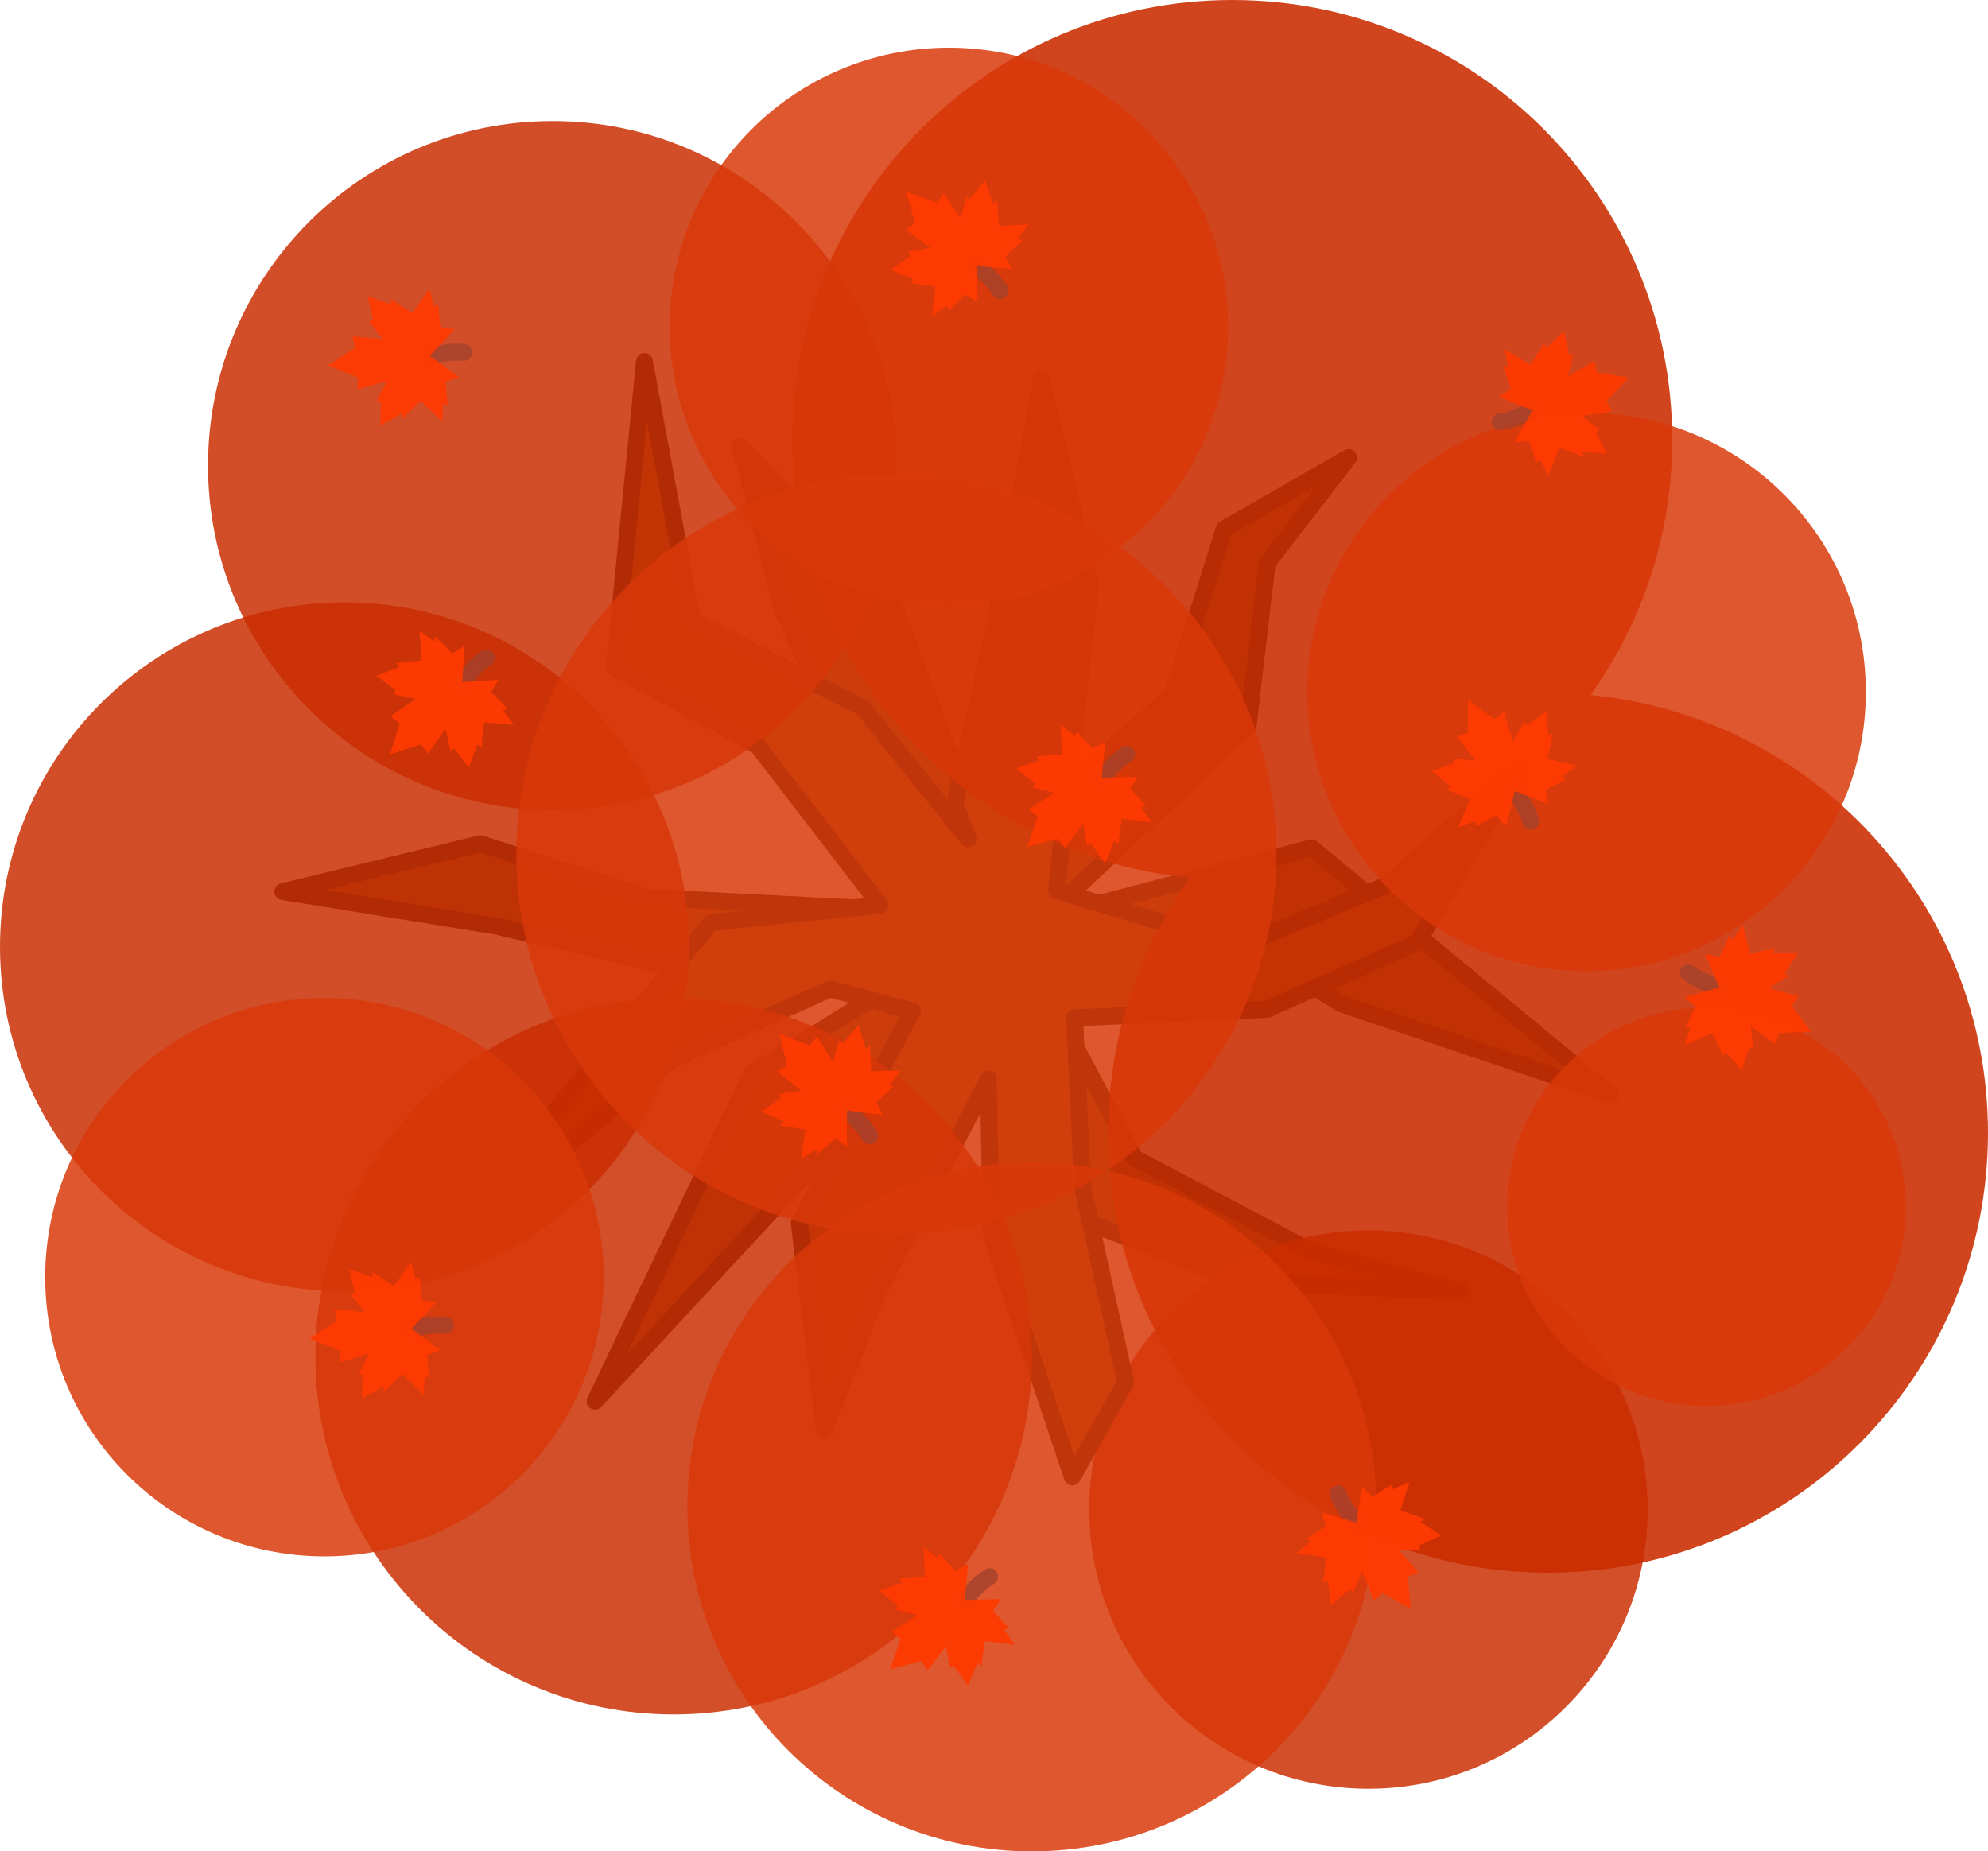 <?xml version="1.0" encoding="UTF-8" standalone="no"?>
<svg
   width="1058.038"
   height="985.444"
   viewBox="0 0 1058.038 985.444"
   fill="none"
   version="1.1"
   id="svg60"
   sodipodi:docname="maple_tree_3.svg"
   inkscape:version="1.3 (0e150ed, 2023-07-21)"
   xmlns:inkscape="http://www.inkscape.org/namespaces/inkscape"
   xmlns:sodipodi="http://sodipodi.sourceforge.net/DTD/sodipodi-0.dtd"
   xmlns="http://www.w3.org/2000/svg"
   xmlns:svg="http://www.w3.org/2000/svg">
  <defs
     id="defs64" />
  <sodipodi:namedview
     id="namedview62"
     pagecolor="#505050"
     bordercolor="#ffffff"
     borderopacity="1"
     inkscape:pageshadow="0"
     inkscape:pageopacity="0"
     inkscape:pagecheckerboard="1"
     showgrid="false"
     width="368.403px"
     inkscape:zoom="0.65975396"
     inkscape:cx="397.11774"
     inkscape:cy="544.14224"
     inkscape:window-width="1440"
     inkscape:window-height="847"
     inkscape:window-x="0"
     inkscape:window-y="25"
     inkscape:window-maximized="0"
     inkscape:current-layer="svg60"
     inkscape:showpageshadow="2"
     inkscape:deskcolor="#505050" />
  <path
     style="fill:#8b511c;fill-opacity:1;stroke:#372516;stroke-width:8.999;stroke-linecap:square;stroke-linejoin:round;stroke-opacity:1"
     d="m 393.885,237.55 81.295,83.265 50.445,135.137 98.183,-86.118 27.707,-88.285 66.232,-38.038 -43.348,56.262 -10.151,86.533 -108.334,102.265 142.126,-37.279 159.049,131.376 -143.245,-48.312 -62.819,-38.633 -92.782,34.786 45.544,85.836 93.896,49.628 79.396,21.476 -114.94,-4.841 -109.033,-41.896 -40.468,-98.228 -63.414,60.326 -132.511,143.034 83.33,-174.407 76.653,-47.918 -111.837,-6.989 -101.018,-23.644 -113.337,-18.295 105.1,-25.484 88.968,28.527 142.365,7.198 -70.168,-159.357 z"
     id="path27-6-7"
     sodipodi:nodetypes="cccccccccccccccccccccccccccccccc" />
  <path
     opacity="0.95"
     d="m 728.319,952.117 c 82.075,0 148.609,-66.534 148.609,-148.608 0,-82.074 -66.534,-148.608 -148.609,-148.608 -82.074,0 -148.607,66.534 -148.607,148.608 0,82.074 66.534,148.608 148.607,148.608 z"
     fill="#3a4f3f"
     id="path6-28-0-0-1-5-4-9-8-1-00-8-9-6-8-5-5-31"
     style="fill:#ca2d00;fill-opacity:0.878;stroke-width:1.689" />
  <path
     style="fill:#a25e21;fill-opacity:1;stroke:#372516;stroke-width:8.999;stroke-linecap:square;stroke-linejoin:round;stroke-opacity:1"
     d="m 342.988,192.46 25.378,137.577 90.827,46.749 56.099,69.724 -7.034,-18.299 28.495,-129.207 17.587,-97.149 26.09,109.394 -18.166,162.777 97.417,29.385 77.337,-31.923 73.018,-64.069 -55.609,94.211 -80.052,35.574 -102.493,4.586 4.353,90.282 22.829,103.639 -28.339,50.467 -43.076,-128.561 -1.669,-83.147 -58.949,113.846 -28.361,72.884 -13.268,-110.284 60.195,-112.778 -43.766,-11.754 -84.55,37.889 -124.532,102.626 145.858,-175.911 89.848,-9.172 -65.361,-84.995 -76.135,-41.407 z"
     id="path55-0-6"
     sodipodi:nodetypes="cccccccccccccccccccccccccccccccc" />
  <path
     opacity="0.95"
     d="m 294.091,431.177 c 101.273,0 183.371,-82.097 183.371,-183.37 0,-101.273 -82.098,-183.371 -183.371,-183.371 -101.272,0 -183.369,82.098 -183.369,183.371 0,101.272 82.097,183.37 183.369,183.37 z"
     fill="#3a4f3f"
     id="path6-28-0-0-1-5-4-9-4-5"
     style="fill:#ca2d00;fill-opacity:0.88;stroke-width:2.084" />
  <path
     opacity="0.95"
     d="m 183.37,687.363 c 101.273,0 183.371,-82.098 183.371,-183.37 0,-101.273 -82.098,-183.371 -183.371,-183.371 C 82.097,320.622 0,402.72 0,503.993 0,605.265 82.097,687.363 183.37,687.363 Z"
     fill="#3a4f3f"
     id="path6-28-0-0-1-5-4-9-4-78-3-2"
     style="fill:#ca2d00;fill-opacity:0.88;stroke-width:2.084" />
  <path
     id="path6-28-0-0-1-5-4-9-4-7-8"
     style="fill:#ca2d00;fill-opacity:0.88;stroke-width:2.661"
     d="M 655.857,0 C 526.547,0 421.722,104.827 421.722,234.137 c 0,121.683 92.833,221.656 211.535,233.029 -27.348,38.313 -43.49,85.176 -43.49,135.836 0,129.309 104.826,234.135 234.135,234.135 129.309,0 234.136,-104.825 234.136,-234.135 0,-121.683 -92.833,-221.656 -211.535,-233.029 27.347,-38.313 43.49,-85.176 43.49,-135.836 C 889.993,104.827 785.166,0 655.857,0 Z" />
  <path
     opacity="0.95"
     d="m 505.013,322.595 c 82.074,0 148.608,-66.534 148.608,-148.608 0,-82.074 -66.534,-148.608 -148.608,-148.608 -82.074,0 -148.608,66.534 -148.608,148.608 0,82.074 66.534,148.608 148.608,148.608 z"
     fill="#3a4f3f"
     id="path6-28-0-0-1-5-4-9-8-1-00-8-9-6-8-5-8"
     style="fill:#d93809;fill-opacity:0.887;stroke-width:1.689" />
  <path
     opacity="0.95"
     d="m 908.235,748.395 c 58.575,0 106.059,-47.484 106.059,-106.058 0,-58.575 -47.484,-106.059 -106.059,-106.059 -58.574,0 -106.058,47.484 -106.058,106.059 0,58.574 47.484,106.058 106.058,106.058 z"
     fill="#3a4f3f"
     id="path6-28-0-0-1-5-4-9-8-1-00-8-9-6-8-5-6-0"
     style="fill:#d93809;fill-opacity:0.887;stroke-width:1.205" />
  <path
     opacity="0.95"
     d="m 358.514,912.567 c 105.305,0 190.672,-85.366 190.672,-190.671 0,-105.305 -85.367,-190.672 -190.672,-190.672 -105.304,0 -190.671,85.366 -190.671,190.672 0,105.304 85.366,190.671 190.671,190.671 z"
     fill="#3a4f3f"
     id="path6-28-0-0-1-5-4-9-8-1-00-8-9-6-8-5-0-7"
     style="fill:#ca2d00;fill-opacity:0.878;stroke-width:2.167" />
  <path
     opacity="0.95"
     d="m 477.071,656.983 c 111.714,0 202.275,-90.562 202.275,-202.275 0,-111.713 -90.561,-202.275 -202.275,-202.275 -111.713,0 -202.274,90.562 -202.274,202.275 0,111.713 90.561,202.275 202.274,202.275 z"
     fill="#3a4f3f"
     id="path6-28-0-0-1-5-4-9-8-1-00-8-9-6-8-5-0-9-7"
     style="fill:#d93809;fill-opacity:0.887;stroke-width:2.299" />
  <path
     opacity="0.95"
     d="m 172.667,828.441 c 82.075,0 148.609,-66.534 148.609,-148.608 0,-82.074 -66.534,-148.608 -148.609,-148.608 -82.074,0 -148.607,66.534 -148.607,148.608 0,82.074 66.534,148.608 148.607,148.608 z"
     fill="#3a4f3f"
     id="path6-28-0-0-1-5-4-9-8-1-00-8-9-6-8-5-5-3-9"
     style="fill:#d93809;fill-opacity:0.887;stroke-width:1.689" />
  <g
     id="g59-6"
     transform="matrix(-0.303,3.767,-3.767,-0.303,1761.953,-5809.769)"
     inkscape:transform-center-y="12.532292">
    <path
       id="path1271-9-9-6-3-0-6-0"
       sodipodi:nodetypes="cc"
       class="st4"
       d="m 1596.023,201.414 c 0.862,-1.208 2.039,-2.767 3.226,-3.601"
       style="clip-rule:evenodd;opacity:0.8;fill:#c93d2b;fill-opacity:0.922;fill-rule:evenodd;stroke:#a4412d;stroke-width:2.381;stroke-linecap:round;stroke-linejoin:round;stroke-miterlimit:45.354;stroke-dasharray:none;enable-background:new" />
    <path
       id="path1273-6-6-2-7-1-6-1"
       inkscape:transform-center-x="8.1147597"
       inkscape:transform-center-y="-9.0536316"
       class="st5"
       d="m 1586.454,212.095 4.265,-1.598 1.055,1.248 2.252,-3.649 0.834,3.03 0.549,-0.306 2.186,2.564 1.051,-3.322 0.577,0.462 0.179,-3.608 4.229,0.13 -1.661,-1.983 0.668,-0.254 -2.457,-2.201 0.946,-1.793 -5.074,0.598 0.039,-5.109 -1.679,1.137 -2.457,-2.201 -0.18,0.692 -2.153,-1.434 0.548,4.177 -3.566,0.573 0.522,0.523 -3.187,1.408 2.788,1.893 -0.244,0.579 3.103,0.497 -3.381,2.637 1.356,0.912 z"
       style="fill:#fe3a00;fill-opacity:0.937;stroke-width:2.381;stroke-miterlimit:45.354;stroke-dasharray:none" />
  </g>
  <g
     id="g59-1-0-1"
     transform="matrix(-1.052,-3.63,3.63,-1.052,1862.962,6531.16)"
     inkscape:transform-center-y="0.014753338"
     inkscape:transform-center-x="-0.11346171">
    <path
       id="path1271-9-9-6-3-0-6-3-6-1"
       sodipodi:nodetypes="cc"
       class="st4"
       d="m 1596.023,201.414 c 0.862,-1.208 2.039,-2.767 3.226,-3.601"
       style="clip-rule:evenodd;opacity:0.8;fill:#c93d2b;fill-opacity:0.922;fill-rule:evenodd;stroke:#a4412d;stroke-width:2.381;stroke-linecap:round;stroke-linejoin:round;stroke-miterlimit:45.354;stroke-dasharray:none;enable-background:new" />
    <path
       id="path1273-6-6-2-7-1-6-4-5-0"
       inkscape:transform-center-x="8.1147597"
       inkscape:transform-center-y="-9.0536316"
       class="st5"
       d="m 1586.454,212.095 4.265,-1.598 1.055,1.248 2.252,-3.649 0.834,3.03 0.549,-0.306 2.186,2.564 1.051,-3.322 0.577,0.462 0.179,-3.608 4.229,0.13 -1.661,-1.983 0.668,-0.254 -2.457,-2.201 0.946,-1.793 -5.074,0.598 0.039,-5.109 -1.679,1.137 -2.457,-2.201 -0.18,0.692 -2.153,-1.434 0.548,4.177 -3.566,0.573 0.522,0.523 -3.187,1.408 2.788,1.893 -0.244,0.579 3.103,0.497 -3.381,2.637 1.356,0.912 z"
       style="fill:#fe3a00;fill-opacity:0.937;stroke-width:2.381;stroke-miterlimit:45.354;stroke-dasharray:none" />
  </g>
  <g
     id="g59-1-0-9-0-8-2"
     transform="matrix(-0.437,3.754,-3.754,-0.437,1904.33,-5312.498)"
     inkscape:transform-center-y="0.24587664"
     inkscape:transform-center-x="-0.81394285">
    <path
       id="path1271-9-9-6-3-0-6-3-6-5-4-8-9"
       sodipodi:nodetypes="cc"
       class="st4"
       d="m 1596.023,201.414 c 0.862,-1.208 2.039,-2.767 3.226,-3.601"
       style="clip-rule:evenodd;opacity:0.8;fill:#c93d2b;fill-opacity:0.922;fill-rule:evenodd;stroke:#a4412d;stroke-width:2.381;stroke-linecap:round;stroke-linejoin:round;stroke-miterlimit:45.354;stroke-dasharray:none;enable-background:new" />
    <path
       id="path1273-6-6-2-7-1-6-4-5-7-1-4-7"
       inkscape:transform-center-x="8.1147597"
       inkscape:transform-center-y="-9.0536316"
       class="st5"
       d="m 1586.454,212.095 4.265,-1.598 1.055,1.248 2.252,-3.649 0.834,3.03 0.549,-0.306 2.186,2.564 1.051,-3.322 0.577,0.462 0.179,-3.608 4.229,0.13 -1.661,-1.983 0.668,-0.254 -2.457,-2.201 0.946,-1.793 -5.074,0.598 0.039,-5.109 -1.679,1.137 -2.457,-2.201 -0.18,0.692 -2.153,-1.434 0.548,4.177 -3.566,0.573 0.522,0.523 -3.187,1.408 2.788,1.893 -0.244,0.579 3.103,0.497 -3.381,2.637 1.356,0.912 z"
       style="fill:#fe3a00;fill-opacity:0.937;stroke-width:2.381;stroke-miterlimit:45.354;stroke-dasharray:none" />
  </g>
  <g
     id="g59-1-0-9-0-8-0-9"
     transform="matrix(2.779,2.562,-2.562,2.779,-3700.465,-3941.498)"
     inkscape:transform-center-y="-0.60487073"
     inkscape:transform-center-x="0.6915722">
    <path
       id="path1271-9-9-6-3-0-6-3-6-5-4-8-4-2"
       sodipodi:nodetypes="cc"
       class="st4"
       d="m 1596.023,201.414 c 0.862,-1.208 2.039,-2.767 3.226,-3.601"
       style="clip-rule:evenodd;opacity:0.8;fill:#c93d2b;fill-opacity:0.922;fill-rule:evenodd;stroke:#a4412d;stroke-width:2.381;stroke-linecap:round;stroke-linejoin:round;stroke-miterlimit:45.354;stroke-dasharray:none;enable-background:new" />
    <path
       id="path1273-6-6-2-7-1-6-4-5-7-1-4-0-23"
       inkscape:transform-center-x="8.1147597"
       inkscape:transform-center-y="-9.0536316"
       class="st5"
       d="m 1586.454,212.095 4.265,-1.598 1.055,1.248 2.252,-3.649 0.834,3.03 0.549,-0.306 2.186,2.564 1.051,-3.322 0.577,0.462 0.179,-3.608 4.229,0.13 -1.661,-1.983 0.668,-0.254 -2.457,-2.201 0.946,-1.793 -5.074,0.598 0.039,-5.109 -1.679,1.137 -2.457,-2.201 -0.18,0.692 -2.153,-1.434 0.548,4.177 -3.566,0.573 0.522,0.523 -3.187,1.408 2.788,1.893 -0.244,0.579 3.103,0.497 -3.381,2.637 1.356,0.912 z"
       style="fill:#fe3a00;fill-opacity:0.937;stroke-width:2.381;stroke-miterlimit:45.354;stroke-dasharray:none" />
  </g>
  <g
     id="g59-1-0-9-0-8-0-5-1"
     transform="matrix(2.779,2.562,-2.562,2.779,-3690.685,-4459.401)"
     inkscape:transform-center-y="-0.60487073"
     inkscape:transform-center-x="0.6915722">
    <path
       id="path1271-9-9-6-3-0-6-3-6-5-4-8-4-1-3"
       sodipodi:nodetypes="cc"
       class="st4"
       d="m 1596.023,201.414 c 0.862,-1.208 2.039,-2.767 3.226,-3.601"
       style="clip-rule:evenodd;opacity:0.8;fill:#c93d2b;fill-opacity:0.922;fill-rule:evenodd;stroke:#a4412d;stroke-width:2.381;stroke-linecap:round;stroke-linejoin:round;stroke-miterlimit:45.354;stroke-dasharray:none;enable-background:new" />
    <path
       id="path1273-6-6-2-7-1-6-4-5-7-1-4-0-2-2"
       inkscape:transform-center-x="8.1147597"
       inkscape:transform-center-y="-9.0536316"
       class="st5"
       d="m 1586.454,212.095 4.265,-1.598 1.055,1.248 2.252,-3.649 0.834,3.03 0.549,-0.306 2.186,2.564 1.051,-3.322 0.577,0.462 0.179,-3.608 4.229,0.13 -1.661,-1.983 0.668,-0.254 -2.457,-2.201 0.946,-1.793 -5.074,0.598 0.039,-5.109 -1.679,1.137 -2.457,-2.201 -0.18,0.692 -2.153,-1.434 0.548,4.177 -3.566,0.573 0.522,0.523 -3.187,1.408 2.788,1.893 -0.244,0.579 3.103,0.497 -3.381,2.637 1.356,0.912 z"
       style="fill:#fe3a00;fill-opacity:0.937;stroke-width:2.381;stroke-miterlimit:45.354;stroke-dasharray:none" />
  </g>
  <g
     id="g59-1-0-9-0-8-0-50-1"
     transform="matrix(3.774,0.203,-0.203,3.774,-5736.547,-721.095)"
     inkscape:transform-center-y="-0.81798121"
     inkscape:transform-center-x="-0.20672628">
    <path
       id="path1271-9-9-6-3-0-6-3-6-5-4-8-4-5-6"
       sodipodi:nodetypes="cc"
       class="st4"
       d="m 1596.023,201.414 c 0.862,-1.208 2.039,-2.767 3.226,-3.601"
       style="clip-rule:evenodd;opacity:0.8;fill:#c93d2b;fill-opacity:0.922;fill-rule:evenodd;stroke:#a4412d;stroke-width:2.381;stroke-linecap:round;stroke-linejoin:round;stroke-miterlimit:45.354;stroke-dasharray:none;enable-background:new" />
    <path
       id="path1273-6-6-2-7-1-6-4-5-7-1-4-0-20-8"
       inkscape:transform-center-x="8.1147597"
       inkscape:transform-center-y="-9.0536316"
       class="st5"
       d="m 1586.454,212.095 4.265,-1.598 1.055,1.248 2.252,-3.649 0.834,3.03 0.549,-0.306 2.186,2.564 1.051,-3.322 0.577,0.462 0.179,-3.608 4.229,0.13 -1.661,-1.983 0.668,-0.254 -2.457,-2.201 0.946,-1.793 -5.074,0.598 0.039,-5.109 -1.679,1.137 -2.457,-2.201 -0.18,0.692 -2.153,-1.434 0.548,4.177 -3.566,0.573 0.522,0.523 -3.187,1.408 2.788,1.893 -0.244,0.579 3.103,0.497 -3.381,2.637 1.356,0.912 z"
       style="fill:#fe3a00;fill-opacity:0.937;stroke-width:2.381;stroke-miterlimit:45.354;stroke-dasharray:none" />
  </g>
  <g
     id="g59-1-0-9-0-4-1"
     transform="matrix(3.764,0.343,-0.343,3.764,-5352.086,-891.596)"
     inkscape:transform-center-y="-0.81591097"
     inkscape:transform-center-x="-0.23034888">
    <path
       id="path1271-9-9-6-3-0-6-3-6-5-4-5-0"
       sodipodi:nodetypes="cc"
       class="st4"
       d="m 1596.023,201.414 c 0.862,-1.208 2.039,-2.767 3.226,-3.601"
       style="clip-rule:evenodd;opacity:0.8;fill:#c93d2b;fill-opacity:0.922;fill-rule:evenodd;stroke:#a4412d;stroke-width:2.381;stroke-linecap:round;stroke-linejoin:round;stroke-miterlimit:45.354;stroke-dasharray:none;enable-background:new" />
    <path
       id="path1273-6-6-2-7-1-6-4-5-7-1-8-6"
       inkscape:transform-center-x="8.1147597"
       inkscape:transform-center-y="-9.0536316"
       class="st5"
       d="m 1586.454,212.095 4.265,-1.598 1.055,1.248 2.252,-3.649 0.834,3.03 0.549,-0.306 2.186,2.564 1.051,-3.322 0.577,0.462 0.179,-3.608 4.229,0.13 -1.661,-1.983 0.668,-0.254 -2.457,-2.201 0.946,-1.793 -5.074,0.598 0.039,-5.109 -1.679,1.137 -2.457,-2.201 -0.18,0.692 -2.153,-1.434 0.548,4.177 -3.566,0.573 0.522,0.523 -3.187,1.408 2.788,1.893 -0.244,0.579 3.103,0.497 -3.381,2.637 1.356,0.912 z"
       style="fill:#fe3a00;fill-opacity:0.937;stroke-width:2.381;stroke-miterlimit:45.354;stroke-dasharray:none" />
  </g>
  <path
     opacity="0.95"
     d="m 549.185,985.444 c 101.273,0 183.371,-82.098 183.371,-183.37 0,-101.273 -82.098,-183.371 -183.371,-183.371 -101.273,0 -183.37,82.098 -183.37,183.371 0,101.272 82.097,183.37 183.37,183.37 z"
     fill="#3a4f3f"
     id="path6-28-0-0-1-5-4-9-4-78-1"
     style="fill:#d93809;fill-opacity:0.887;stroke-width:2.084" />
  <path
     opacity="0.95"
     d="m 844.41,516.919 c 82.074,0 148.608,-66.534 148.608,-148.608 0,-82.074 -66.534,-148.608 -148.608,-148.608 -82.074,0 -148.608,66.534 -148.608,148.608 0,82.074 66.534,148.608 148.608,148.608 z"
     fill="#3a4f3f"
     id="path6-28-0-0-1-5-4-9-8-1-00-8-9-6-8-5-5-7-5"
     style="fill:#d93809;fill-opacity:0.886;stroke-width:1.689" />
  <g
     id="g59-1-0-9-0-42"
     transform="matrix(3.764,0.343,-0.343,3.764,-5425.05,-453.913)"
     inkscape:transform-center-y="-0.81591097"
     inkscape:transform-center-x="-0.23034888">
    <path
       id="path1271-9-9-6-3-0-6-3-6-5-4-4"
       sodipodi:nodetypes="cc"
       class="st4"
       d="m 1596.023,201.414 c 0.862,-1.208 2.039,-2.767 3.226,-3.601"
       style="clip-rule:evenodd;opacity:0.8;fill:#c93d2b;fill-opacity:0.922;fill-rule:evenodd;stroke:#a4412d;stroke-width:2.381;stroke-linecap:round;stroke-linejoin:round;stroke-miterlimit:45.354;stroke-dasharray:none;enable-background:new" />
    <path
       id="path1273-6-6-2-7-1-6-4-5-7-1-0"
       inkscape:transform-center-x="8.1147597"
       inkscape:transform-center-y="-9.0536316"
       class="st5"
       d="m 1586.454,212.095 4.265,-1.598 1.055,1.248 2.252,-3.649 0.834,3.03 0.549,-0.306 2.186,2.564 1.051,-3.322 0.577,0.462 0.179,-3.608 4.229,0.13 -1.661,-1.983 0.668,-0.254 -2.457,-2.201 0.946,-1.793 -5.074,0.598 0.039,-5.109 -1.679,1.137 -2.457,-2.201 -0.18,0.692 -2.153,-1.434 0.548,4.177 -3.566,0.573 0.522,0.523 -3.187,1.408 2.788,1.893 -0.244,0.579 3.103,0.497 -3.381,2.637 1.356,0.912 z"
       style="fill:#fe3a00;fill-opacity:0.937;stroke-width:2.381;stroke-miterlimit:45.354;stroke-dasharray:none" />
  </g>
  <g
     id="g59-1-0-9-7-0"
     transform="matrix(1.037,-3.634,3.634,1.037,-1665.216,6401.666)"
     inkscape:transform-center-y="-0.054337244"
     inkscape:transform-center-x="0.78856232">
    <path
       id="path1271-9-9-6-3-0-6-3-6-5-9-0"
       sodipodi:nodetypes="cc"
       class="st4"
       d="m 1596.023,201.414 c 0.862,-1.208 2.039,-2.767 3.226,-3.601"
       style="clip-rule:evenodd;opacity:0.8;fill:#c93d2b;fill-opacity:0.922;fill-rule:evenodd;stroke:#a4412d;stroke-width:2.381;stroke-linecap:round;stroke-linejoin:round;stroke-miterlimit:45.354;stroke-dasharray:none;enable-background:new" />
    <path
       id="path1273-6-6-2-7-1-6-4-5-7-6-9"
       inkscape:transform-center-x="8.1147597"
       inkscape:transform-center-y="-9.0536316"
       class="st5"
       d="m 1586.454,212.095 4.265,-1.598 1.055,1.248 2.252,-3.649 0.834,3.03 0.549,-0.306 2.186,2.564 1.051,-3.322 0.577,0.462 0.179,-3.608 4.229,0.13 -1.661,-1.983 0.668,-0.254 -2.457,-2.201 0.946,-1.793 -5.074,0.598 0.039,-5.109 -1.679,1.137 -2.457,-2.201 -0.18,0.692 -2.153,-1.434 0.548,4.177 -3.566,0.573 0.522,0.523 -3.187,1.408 2.788,1.893 -0.244,0.579 3.103,0.497 -3.381,2.637 1.356,0.912 z"
       style="fill:#fe3a00;fill-opacity:0.937;stroke-width:2.381;stroke-miterlimit:45.354;stroke-dasharray:none" />
  </g>
  <g
     id="g59-1-2"
     transform="matrix(-3.302,-1.838,1.838,-3.302,5715.521,3817.134)"
     inkscape:transform-center-y="0.71754456"
     inkscape:transform-center-x="-0.66959459">
    <path
       id="path1271-9-9-6-3-0-6-3-3"
       sodipodi:nodetypes="cc"
       class="st4"
       d="m 1596.023,201.414 c 0.862,-1.208 2.039,-2.767 3.226,-3.601"
       style="clip-rule:evenodd;opacity:0.8;fill:#c93d2b;fill-opacity:0.922;fill-rule:evenodd;stroke:#a4412d;stroke-width:2.381;stroke-linecap:round;stroke-linejoin:round;stroke-miterlimit:45.354;stroke-dasharray:none;enable-background:new" />
    <path
       id="path1273-6-6-2-7-1-6-4-2"
       inkscape:transform-center-x="8.1147597"
       inkscape:transform-center-y="-9.0536316"
       class="st5"
       d="m 1586.454,212.095 4.265,-1.598 1.055,1.248 2.252,-3.649 0.834,3.03 0.549,-0.306 2.186,2.564 1.051,-3.322 0.577,0.462 0.179,-3.608 4.229,0.13 -1.661,-1.983 0.668,-0.254 -2.457,-2.201 0.946,-1.793 -5.074,0.598 0.039,-5.109 -1.679,1.137 -2.457,-2.201 -0.18,0.692 -2.153,-1.434 0.548,4.177 -3.566,0.573 0.522,0.523 -3.187,1.408 2.788,1.893 -0.244,0.579 3.103,0.497 -3.381,2.637 1.356,0.912 z"
       style="fill:#fe3a00;fill-opacity:0.937;stroke-width:2.381;stroke-miterlimit:45.354;stroke-dasharray:none" />
  </g>
  <g
     id="g59-1-0-9-1"
     transform="matrix(-1.341,3.534,-3.534,-1.341,3658.309,-4949.322)"
     inkscape:transform-center-y="-0.37017772"
     inkscape:transform-center-x="-0.76709255">
    <path
       id="path1271-9-9-6-3-0-6-3-6-5-3"
       sodipodi:nodetypes="cc"
       class="st4"
       d="m 1596.023,201.414 c 0.862,-1.208 2.039,-2.767 3.226,-3.601"
       style="clip-rule:evenodd;opacity:0.8;fill:#c93d2b;fill-opacity:0.922;fill-rule:evenodd;stroke:#a4412d;stroke-width:2.381;stroke-linecap:round;stroke-linejoin:round;stroke-miterlimit:45.354;stroke-dasharray:none;enable-background:new" />
    <path
       id="path1273-6-6-2-7-1-6-4-5-7-8"
       inkscape:transform-center-x="8.1147597"
       inkscape:transform-center-y="-9.0536316"
       class="st5"
       d="m 1586.454,212.095 4.265,-1.598 1.055,1.248 2.252,-3.649 0.834,3.03 0.549,-0.306 2.186,2.564 1.051,-3.322 0.577,0.462 0.179,-3.608 4.229,0.13 -1.661,-1.983 0.668,-0.254 -2.457,-2.201 0.946,-1.793 -5.074,0.598 0.039,-5.109 -1.679,1.137 -2.457,-2.201 -0.18,0.692 -2.153,-1.434 0.548,4.177 -3.566,0.573 0.522,0.523 -3.187,1.408 2.788,1.893 -0.244,0.579 3.103,0.497 -3.381,2.637 1.356,0.912 z"
       style="fill:#fe3a00;fill-opacity:0.937;stroke-width:2.381;stroke-miterlimit:45.354;stroke-dasharray:none" />
  </g>
</svg>
